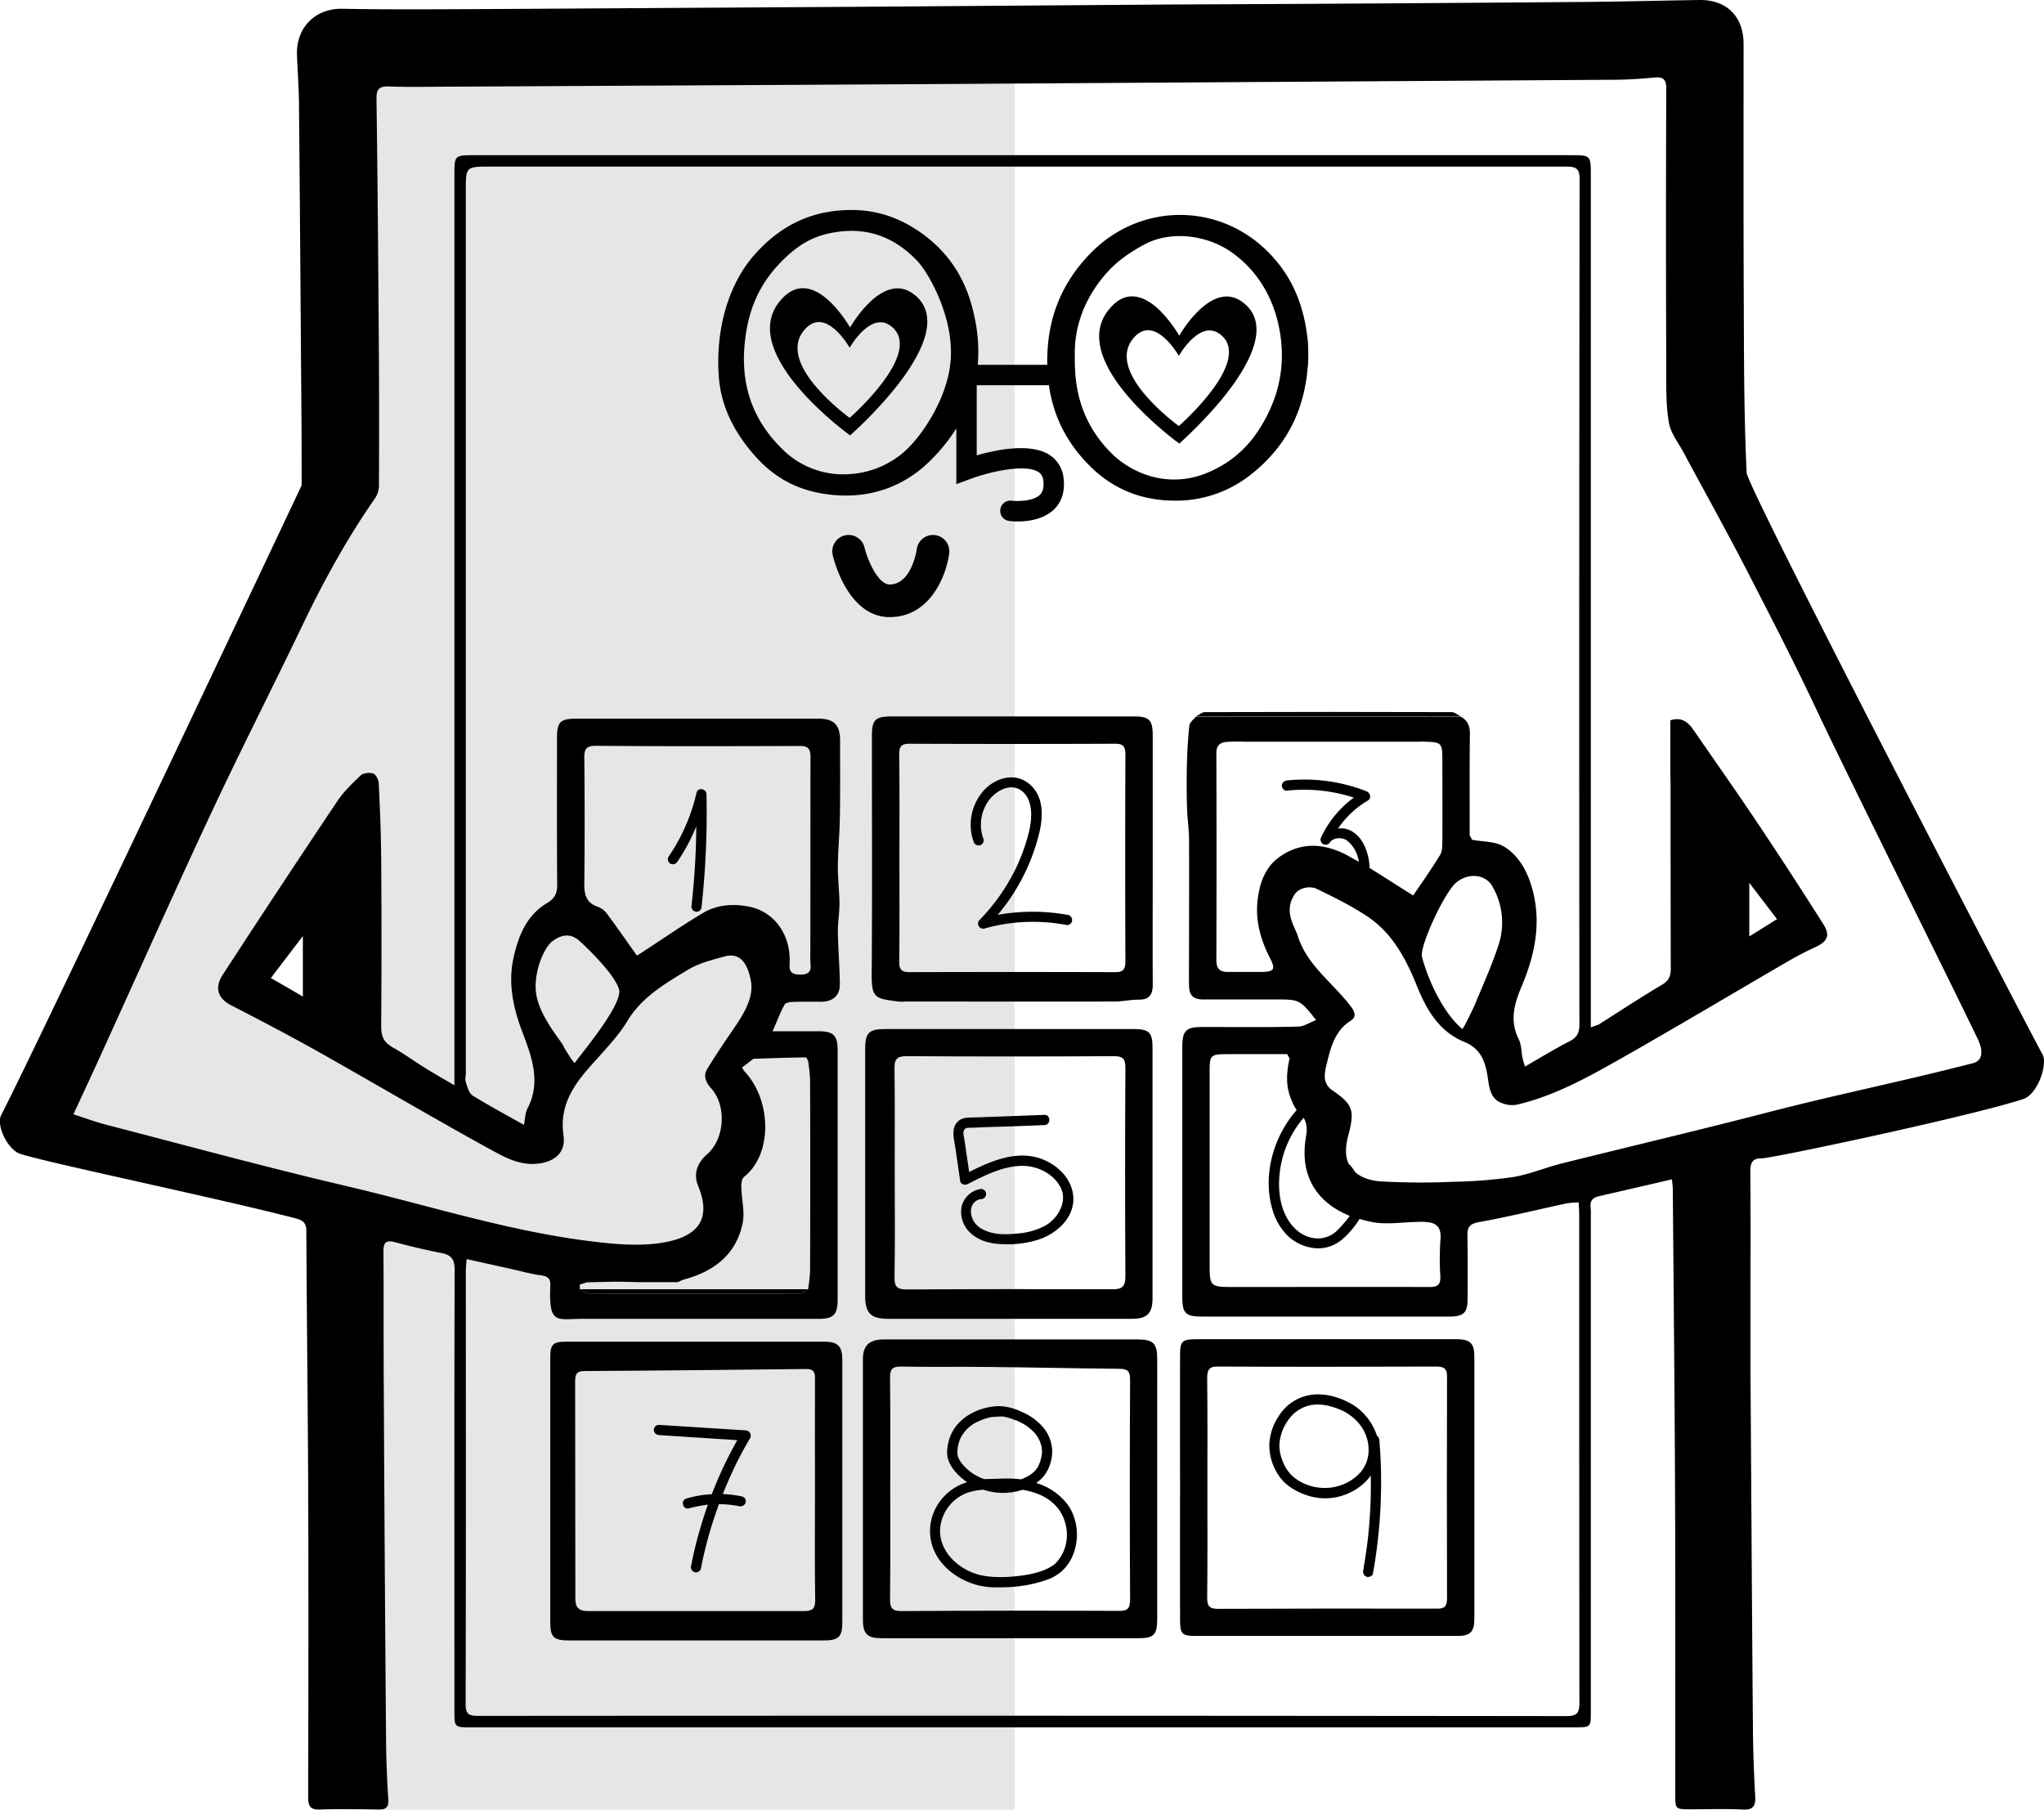 <svg id="tablet" xmlns="http://www.w3.org/2000/svg" width="1002.2" height="887.4" viewBox="0 0 1002.2 887.4">
  <defs>
    <style>
      .cls-1 {
        opacity: 0.1;
      }
    </style>
  </defs>
  <path class="cls-1" d="M203.9,117.5v226L47.1,642.2l159,49.9V983.7H535.9V117.5Zm-4.3,483.4-43.2-20.1,43.2-54.9Z" transform="translate(-38.4 -96.3)"/>
  <g>
    <path d="M624.8,447.6H754.6c-1.4-.7-2.9-2.1-4.3-2.1q-60.6-.2-121.2,0C627.7,445.5,626.3,446.9,624.8,447.6Z" transform="translate(-38.4 -96.3)"/>
    <path d="M327.1,730.6q51.6.1,103.2,0c1.4,0,2.9-1.4,4.3-2.1H322.7C324.2,729.2,325.6,730.6,327.1,730.6Z" transform="translate(-38.4 -96.3)"/>
    <path d="M595.8,753.1H471.7c-7,0-10.2,3-10.2,9.5v128c0,6.9,2.2,9,8.9,9H596.8c7.3,0,9-1.7,9-9.3V762.8C605.8,754.9,603.9,753.1,595.8,753.1Zm-9.1,133.1q-53.1-.2-106.2.1c-4.5,0-5.7-1.3-5.7-5.7.2-18.1.1-36.2.1-54.2s.1-36.6-.1-54.8c0-3.8,1.1-5.2,5.1-5.2,14.3.3,28.7,0,43,.2,21.4.2,42.8.7,64.2.9,4.1,0,5.4,1.1,5.4,5.3q-.3,54,0,107.9C592.5,885.4,590.9,886.3,586.7,886.2Z" transform="translate(-38.4 -96.3)"/>
    <path d="M594.3,600.9H472.4c-7.9,0-9.8,1.8-9.8,9.8V732c0,8.2,2.9,11,11.2,11H593.4c7.4,0,10.1-2.7,10.1-10V610C603.5,602.6,601.8,600.9,594.3,600.9ZM583.6,728.5c-33.5-.1-67.1-.1-100.6.1-4.6,0-6.1-1.2-6-6,.3-17.1.1-34.2.1-51.4s.1-33.9-.1-50.9c-.1-4.4,1-6.1,5.8-6.1,33.9.2,67.9.2,101.8,0,4.5,0,5.6,1.4,5.6,5.8q-.3,51.2,0,102.3C590.2,727.3,588.4,728.6,583.6,728.5Z" transform="translate(-38.4 -96.3)"/>
    <path d="M442.4,754.2H316c-6.6,0-7.8,1.4-7.8,7.9V891.9c0,7.1,1.7,8.8,8.9,8.8H442.4c7.2,0,9-1.8,9-8.8V763.2C451.4,756.4,449.3,754.2,442.4,754.2Zm-9.8,132.1H327c-5,.1-6.6-1.9-6.5-6.5q0-53.1-.1-106.2c0-3.5.8-5,4.7-5,36.1-.2,72.2-.6,108.3-1,3.9-.1,4.7,1.5,4.6,4.9-.1,18.1,0,36.2,0,54.3s-.2,36.1.1,54.2C438.1,885.2,436.7,886.3,432.6,886.3Z" transform="translate(-38.4 -96.3)"/>
    <path d="M761.3,761.5c0-6.4-2-8.4-8.3-8.5H624.4c-6.4.1-7.4,1.1-7.4,7.6-.1,21.6,0,43.3,0,64.9s-.1,43.6,0,65.4c0,6.5,1,7.6,7.4,7.6H753c6.3,0,8.3-2,8.3-8.4ZM747.9,880.1c0,4-1.3,5.1-5.1,5q-53.7-.1-107.3.1c-4.5,0-5.2-1.7-5.2-5.6.2-17.9.1-35.8.1-53.7s.1-35.7-.1-53.6c0-4.1.7-6,5.4-5.9,35.6.2,71.2.1,106.8,0,4.1,0,5.5,1,5.4,5.3C747.8,807.8,747.8,844,747.9,880.1Z" transform="translate(-38.4 -96.3)"/>
    <path d="M603.6,457.2c0-7.9-1.6-9.6-9.4-9.6H475.7c-8.2,0-9.8,1.6-9.8,9.7,0,39,.2,77.9-.1,116.9-.1,11.9,2.1,11.7,12.9,13.2a25.4,25.4,0,0,0,3.9,0c34.1,0,68.2.1,102.3,0,3.8,0,7.7-.9,11.6-.9,5.8.1,7.2-2.8,7.1-8-.1-20.1,0-40.3,0-60.4ZM584.9,573c-33.5-.1-67.1-.1-100.6,0-4,0-5-1.4-5-5.2.2-17.1.1-34.2.1-51.4s.1-33.5-.1-50.3c0-3.8,1.1-5.1,5-5.1q50.4.2,100.6,0c4.3-.1,5.3,1.4,5.3,5.4q-.2,50.7,0,101.2C590.2,571.7,589.1,573.1,584.9,573Z" transform="translate(-38.4 -96.3)"/>
  </g>
  <path d="M384.8,485.7c-.1-2.7-4.3-3.5-4.9-.6a92.3,92.3,0,0,1-13.7,31.3,2.5,2.5,0,0,0,.9,3.4,2.6,2.6,0,0,0,3.4-.9,93.7,93.7,0,0,0,9.3-17.4,370.3,370.3,0,0,1-2.4,39.4,2.6,2.6,0,0,0,2.5,2.5,2.5,2.5,0,0,0,2.5-2.5A424.1,424.1,0,0,0,384.8,485.7Z" transform="translate(-38.4 -96.3)"/>
  <path d="M562.3,545a96.4,96.4,0,0,0-34.7-.1,98.6,98.6,0,0,0,20.1-39.1c2.2-8.4,2.8-18.7-4.4-24.9s-17.1-3.2-22.8,3.3a25.1,25.1,0,0,0-4.7,24.9,2.6,2.6,0,0,0,3.1,1.7,2.5,2.5,0,0,0,1.7-3.1,20.2,20.2,0,0,1,2.2-18.3c3.5-5.2,11.2-9.7,16.8-5.1s4.9,14,3.1,20.8a91.9,91.9,0,0,1-8.5,21.4,96.1,96.1,0,0,1-15.5,20.9,2.5,2.5,0,0,0,2.4,4.2,87.8,87.8,0,0,1,39.8-1.8,2.5,2.5,0,0,0,3.1-1.7A2.6,2.6,0,0,0,562.3,545Z" transform="translate(-38.4 -96.3)"/>
  <path d="M564.6,682.5c-1-9.4-9.3-16.4-18-18.7-11.4-2.9-22.9,2.1-33,7.2l-1.5-10.2c-.3-2.1-.6-4.3-1-6.5s-.5-2.8.1-4,2.5-1,3.6-1l6.9-.3,13.5-.4,15.3-.6c3.2-.1,3.2-5.1,0-5l-29.8,1.1-7.2.2c-2.2.1-4.3.6-5.8,2.3-3,3.3-1.5,8.5-.9,12.4l2.4,16.5c.3,1.6,2.4,2.1,3.7,1.4,8.5-4.3,17.7-9.1,27.5-8.9,7.2.2,14.8,4.1,18.1,10.7s-1.1,14.8-7.4,18.5a33.7,33.7,0,0,1-13.2,3.9c-4.8.5-9.9.8-14.6-.7s-7.6-4-8.6-8.1,1.2-7.6,4.7-8a2.5,2.5,0,0,0,2.5-2.5,2.5,2.5,0,0,0-2.5-2.5,11.4,11.4,0,0,0-9.6,9.1,14.1,14.1,0,0,0,5,13c4.4,3.7,9.9,4.9,15.5,5a50.1,50.1,0,0,0,16.8-2.1C556.5,701.4,565.7,693.2,564.6,682.5Z" transform="translate(-38.4 -96.3)"/>
  <path d="M1039.8,613.2c-3.6-6.2-144.6-277.3-145-285.1-1.3-27.5-1.3-55.1-1.4-82.6-.2-42.5-.1-85-.1-127.6,0-13.4-8.2-21.7-21.4-21.6-21,.3-42.1.9-63.1,1q-97.5.8-195.1,1.2L463.4,99.6l-177.8,1.1c-26.5.1-52.9.4-79.4-.1-13.3-.2-22.5,9.2-22.2,22.3.3,8.6,1,17.1,1,25.6.5,50.5.8,101,1.2,151.5.1,17.2.1,17.2.1,34.3,0,0-132.1,279.8-147.3,308.7-2.5,4.9,2.6,15.6,8.1,18.6s97.9,22.1,136.5,32.2c3.2.9,4.9,2,5,5.9.2,41.6.7,83.1.9,124.6.2,51.1.1,102.2,0,153.3,0,4.6,1.2,6.2,5.9,6,9.5-.3,19-.2,28.5,0,3.6.1,5.1-1,4.9-4.8-.6-9.2-1-18.5-1.1-27.8q-.7-84.7-1.1-169.4c-.2-23.8,0-47.7-.2-71.6,0-4.8,1.5-5.7,6-4.5,7.3,2,14.8,3.7,22.2,5.2,5.1.9,6.8,3.1,6.7,8.5-.2,72-.1,144-.1,215.9,0,8.2,0,8.2,7.9,8.2H810.5c7.9,0,7.9,0,7.9-7.7V692.3a25.4,25.4,0,0,0-.1-3.9c-.4-3.2,1-4.8,4-5.5l35.9-8.3c.2,2.3.4,3.7.4,5.2.4,49.2.9,98.3,1.1,147.5s.1,99.2.1,148.8c0,7.4,0,7.4,7.7,7.4s16.8-.3,25.1.1c5.4.4,6.7-1.7,6.4-6.6-.6-10.6-1-21.2-1.1-31.8-.5-58.3-.8-116.6-1.2-174.9V730.6c0-19.8.1-39.6-.1-59.3,0-4.1.5-7.1,5.5-7s104.1-21,128.4-29.1C1037.6,632.8,1042.6,617.9,1039.8,613.2ZM806.5,937.8q-266.8-.3-533.7-.1c-4.4,0-6.1-.8-6.1-5.7.2-70.9.1-141.7.1-212.6,0-1.6.2-3.2.4-5.7l22.5,5c4.5,1,9,2.3,13.5,2.9s5.2,2,5,5.8c-.7,18.7,3.3,15.6,15.9,15.6H439.9c7.1,0,9.2-2,9.2-9.3V611.2c0-7.2-2.1-9.2-9.3-9.2H417.2c2.3-5.2,3.8-9.3,5.9-13.1.5-.9,2.6-1.3,4-1.3,4.6-.2,9.3-.1,13.9-.1,6.2-.1,9.4-3.2,9.2-9.3-.2-8.3-.8-16.7-1-25,0-4.6.8-9.2.8-13.9s-.8-12.2-.8-18.3c.1-8.1.9-16.3,1-24.4.2-12.4.1-24.8.1-37.1,0-7.8-3-10.8-10.7-10.8H321c-7.9,0-9.5,1.6-9.5,9.5,0,24.1-.1,48.1.1,72.2,0,4.2-1.4,6.6-5.1,8.8-9.8,5.9-13.8,15.7-16.2,26.3-2.9,12.4-.4,24.5,3.9,36s9.9,24.8,2.9,38.2c-1.2,2.2-1.2,5-1.8,8.2-8.7-4.9-17.1-9.4-25.2-14.4-1.7-1.1-2.5-4-3.2-6.2s-.1-2.9-.1-4.4V187.7c0-9,.7-9.7,10-9.7H806.5c4.8,0,6.4,1.1,6.4,6.1q-.3,207.3-.1,414.5c0,4.1-1.1,6.4-4.8,8.3-7.3,3.7-14.2,8-21.9,12.4-.6-2-1-3.3-1.3-4.7s-.4-6.1-1.7-8.6c-4.6-9.2-2.3-17.3,1.4-26.1,7.1-16.8,10.3-34.1,3.8-52.1-2.6-7-6.7-13-12.7-16.5-4.3-2.5-10.2-2.2-15.4-3.2l-1.2-2.2c0-16.5-.1-33,.1-49.5.1-3.9-1-6.8-4.5-8.7H624.8c-1.1,1.4-3,2.7-3.2,4.2-.7,5.9-1,11.9-1.2,17.8-.2,7.5-.2,14.9,0,22.4.1,5,.9,10,1,15,.1,18.5,0,37,0,55.4,0,5.7-.1,11.4,0,17.1s3,6.9,7.7,6.8h36.3c10,0,10.7.4,18.3,10.1-3.2,1.2-6,3.2-8.8,3.2-15.6.4-31.3.2-47,.2-8,0-9.8,1.8-9.8,9.8V732.1c0,8.2,1.5,9.8,9.8,9.8H748.7c7.5,0,9.3-1.8,9.3-9.1,0-10.1.1-20.2-.1-30.3-.1-4.1.7-6,5.5-6.9,14.4-2.6,28.7-6.1,43-9.2a46.6,46.6,0,0,1,6-.5c.2,2.4.3,4.4.3,6.4q0,119.4.1,238.8C812.8,936,811.9,937.8,806.5,937.8ZM401.9,678.6c-.1-1.7.2-4.3,1.3-5.2,14.1-11.1,13.6-37.7.1-51.9a8.8,8.8,0,0,1-1-1.8l5.5-4.2c8.5-.3,17.1-.6,25.7-.7.4,0,.8,1.1,1.1,1.7a75,75,0,0,1,1,9.4c.1,31.1.1,62.1,0,93.2a75,75,0,0,1-1,9.4c-1.4.7-2.9,2.1-4.3,2.1q-51.6.1-103.2,0c-1.5,0-2.9-1.4-4.4-2.1v-2.3l3.4-1.1c5.3-.1,10.7-.3,16.1-.3l9.6.2h19l2.3-1.1c15-3.9,26.4-12.2,29.5-28.2C403.6,690.3,402,684.3,401.9,678.6ZM331.4,540.9c-5.8-2-6.6-6.2-6.5-11.8q.3-30.5,0-60.9c-.1-4.4.8-6.2,5.7-6.2,33.2.3,66.4.2,99.6.1,4.5-.1,5.6,1.3,5.6,5.7-.1,33,0,65.9-.1,98.9,0,3.4,1.6,7.5-4.9,7.5s-5.1-3.7-5.2-7.3c0-12.7-7.7-23.4-19.4-25.9-8-1.7-16.2-1.2-23.3,3.1-10.4,6.2-20.3,13.1-30.3,19.6l-1.9,1.2c-5.1-7.2-9.7-13.8-14.5-20.3A9.8,9.8,0,0,0,331.4,540.9Zm-11.1,76.5c-.6.7-4.9-6.9-5.4-7.6-.8-2.8-12.9-15.5-13.8-27.9-.7-10.2,4.3-21.2,8.2-24.1s8.5-4.3,13.1-.2,17.4,16.6,19.5,23.8S323.6,612.7,320.3,617.4Zm453-58.2c-3.3,10.3-7.9,20.3-12,30.3-.5,1.1-5,10.6-5.9,11.4-9.8-8.2-17.2-25.2-19.8-35.5-1.2-5,11-31.7,17-36.5s14.1-3.8,17.4,1.8A35.2,35.2,0,0,1,773.3,559.2Zm-63.4-37.3v-.7c-.4-7.7-4.2-17.4-12.8-18.7h-2.6A45.7,45.7,0,0,1,709,488.9c2-1.2,1.3-3.8-.6-4.6a83.6,83.6,0,0,0-39-5.3,2.7,2.7,0,0,0-2.5,2.5c0,1.3,1.2,2.7,2.5,2.5a79.2,79.2,0,0,1,32.8,3.4A51.1,51.1,0,0,0,686.1,507a2.5,2.5,0,0,0,4.3,2.5c1.5-2.3,4.8-2.6,7.2-1.7s5.3,4.7,6.3,7.9a29.9,29.9,0,0,1,.8,3.2l-6.5-3.6c-10.5-5.3-21.6-6.4-32.3,1.1-7,4.9-9.6,12.3-10.7,19.9-1.6,10.5,1.1,20.6,6,30,2.7,5.3,1.9,6.5-4.1,6.6H640.3c-3.8,0-5.5-1.6-5.5-5.8.1-33.7.1-67.5,0-101.2-.1-3.9,1.6-5.5,5-5.8a87.7,87.7,0,0,1,8.9-.1h84.5c1.3,0,2.6-.1,3.9,0,8,.2,8.5.7,8.5,8.5,0,13.6.1,27.2,0,40.8,0,2.2-.1,4.7-1.2,6.4-4.3,7-9.1,13.8-13.1,19.7C724.3,531.1,717.2,526.4,709.9,521.9Zm34.7,199.9c.3,4.6-1.4,5.7-5.7,5.6-31.7-.1-63.3,0-95,0-12.4,0-12.4,0-12.4-12.2V621.9c0-8.2.4-8.6,8.4-8.7h29.6l1.2,2.1c-1.6,7.1-2,14,1.1,20.8a17.6,17.6,0,0,0,2.4,4.5c-11.3,12.8-16.7,31.5-12.1,48.1a29.8,29.8,0,0,0,7.6,13.5,22.6,22.6,0,0,0,12.9,6.1,18,18,0,0,0,13.7-4.1,38.4,38.4,0,0,0,5.6-5.8,34.7,34.7,0,0,0,3.1-4.4,56.5,56.5,0,0,0,7.1,1.7c6.8,1.1,13.9-.1,20.9-.2a32.5,32.5,0,0,1,5.4.1c4.9.5,6.7,3.2,6.3,8.3A132.2,132.2,0,0,0,744.6,721.8Zm-46-27.2a58,58,0,0,1-4.7,5.2,13.5,13.5,0,0,1-10.8,3.7c-8.5-1-14-8.3-16.2-16.1s-1.6-17.2.9-25.3a50.5,50.5,0,0,1,9.8-17.7c1.6,2.7,1.8,5.7,1.1,9.6-3.4,20.3,6.8,32.6,21.5,38.5Zm307.3-77c-31.9,8.3-68.1,15.7-100.1,24-33.9,8.8-68,16.8-102,25.3-7.9,2-15.6,5.3-23.6,6.6a237.8,237.8,0,0,1-29.3,2.3,350.3,350.3,0,0,1-35.5-.2c-4.6-.3-9.3-1.6-12.6-4.6a18.1,18.1,0,0,0-3.2-4.1l-.3-.8c-1.5-3.6-1-8.7.1-12.7,3.3-12.5,2.6-15.4-7.8-22.5-5.2-3.6-3.6-9.1-2.6-13.3,1.9-7.8,4-16,11.7-20.8,2.5-1.6,2.4-3.8.3-6.6-8.9-11.9-21.6-20.3-26.2-34.7-1.6-5.2-7.1-11.9-1.8-20.4,2.2-3.5,7.6-4.6,11.1-2.9,8.2,4,16.6,8.1,24.3,13.2,12.5,8.1,19.3,20.9,24.7,34.3,4.8,11.9,11,22.6,23.5,27.6,8.4,3.5,10.3,10.5,11.4,18.2.7,5.1,1.6,10.1,7.3,11.9a13.2,13.2,0,0,0,6.8.6c19.3-4.5,36.3-14.3,53.3-23.9,26.7-15.2,53-30.9,79.5-46.3a152.5,152.5,0,0,1,13.9-7.2c5.6-2.7,7-5.6,3.8-10.8q-15.6-24.7-31.9-49.1c-10.5-15.7-21.4-31.2-32.2-46.8-2.5-3.5-5.5-6.1-11.1-4.4,0,8.7-.1,17.5,0,26.3,0,1.5.1,3,.1,4.5q0,45.6.1,91.2c0,3.8-1.2,5.9-4.5,7.8-10.4,6.2-20.5,12.8-30.7,19.3-.9.5-2,.7-4,1.5V181.8c0-9.2-.2-9.4-9.4-9.4H270.9c-9.6,0-9.7.1-9.7,9.7V628.5c-5.9-3.5-10.7-6.2-15.3-9.1s-9.6-6.5-14.6-9.3-6-5.7-6-10.8q.3-41.1,0-82.2c-.1-12.3-.6-24.6-1.2-36.8-.1-1.7-1.4-4.2-2.7-4.7s-4.7-.4-6,.8c-4.3,4.1-8.7,8.3-11.9,13.2q-28.2,42.1-55.9,84.7c-4.2,6.4-2.3,11.7,4.2,15,14.4,7.4,28.7,14.9,42.8,22.8,27.7,15.6,55.1,31.8,82.9,47.1,7.2,3.9,14.5,8.4,23.5,7.8s14.9-5.3,13.7-13.8c-2.5-17.2,7.5-27.9,17.6-39,4.8-5.4,9.8-10.8,13.5-16.9,7.1-12,18.6-18.6,29.8-25.4,5.4-3.3,11.9-4.9,18.1-6.6,7.8-2.2,11.4,3.8,12.9,12.2s-4.1,16.9-9.2,24.3-8.3,12.3-12.2,18.6c-2.2,3.6-.6,6.8,2,9.7,7.6,8.6,6.5,24.7-2.1,32.2-4.7,4.1-6.9,9.4-4.4,15.5,7.4,18-2.2,25.1-16.6,27.7-9.9,1.8-20.5,1.2-30.6.1-43.2-4.6-84.4-18.2-126.5-28-39.2-9.2-78-19.8-117-29.9-5.1-1.4-10.2-3.2-15.6-5,3.8-8.2,7.5-16.1,11.1-24,18.8-41.1,37.1-82.4,56.3-123.4,14.5-31,30.1-61.5,44.9-92.4,10.4-21.7,21.9-42.6,35.6-62.3a11.3,11.3,0,0,0,1.9-6.2c.1-20.1.1-40.3,0-60.4-.3-43-.6-86.1-1.2-129.1-.1-5,1.4-6.4,6.3-6.2,10,.4,20.1.1,30.2.1l224.7-1.2,172.2-1.1,175-1.1c6.1-.1,12.2-.5,18.3-1.1,4.5-.4,5.7,1.2,5.7,5.6q-.3,68.9,0,137.6c0,8.8-.2,17.6,1.3,26.2.9,5.1,4.7,9.8,7.3,14.7,10.3,19.2,20.9,38.2,30.9,57.6,12,23.3,24,46.6,35.1,70.3,15.6,33,68.5,139.2,78.4,160.1C1010.3,610.5,1011.2,616.2,1005.9,617.6ZM896.1,555.5V529.2L909.7,547Zm-709.2-.2V585c-5.5-3.3-10.3-6-15.7-9.1Z" transform="translate(-38.4 -96.3)"/>
  <path d="M406.2,801.5a2.6,2.6,0,0,0-2.1-3.8L361.5,795a2.5,2.5,0,0,0-2.5,2.5,2.6,2.6,0,0,0,2.5,2.5l38.4,2.5A200.1,200.1,0,0,0,387.4,829a51.9,51.9,0,0,0-12.4,2.1c-3.1.9-1.8,5.7,1.3,4.8a71.2,71.2,0,0,1,9.2-1.8q-2.7,7.6-4.8,15.3c-1.4,5-2.5,9.9-3.5,15a2.5,2.5,0,0,0,4.8,1.3,205.5,205.5,0,0,1,8.9-31.8,48.5,48.5,0,0,1,10,1,2.7,2.7,0,0,0,3.1-1.8,2.4,2.4,0,0,0-1.8-3,58.9,58.9,0,0,0-9.4-1.2c1.9-4.7,3.9-9.3,6.1-13.9S403.6,805.9,406.2,801.5Z" transform="translate(-38.4 -96.3)"/>
  <path d="M564.2,838.1a20.7,20.7,0,0,0-2.7-4.5,30,30,0,0,0-15-10.1l1.5-1.2c4.2-3.4,6.4-9.3,6.3-14.7a18.9,18.9,0,0,0-4.6-11.6,28.5,28.5,0,0,0-10.6-7.5,27.3,27.3,0,0,0-10.8-2.7c-8.3.2-16.9,3.8-21.8,10.7a21.2,21.2,0,0,0-3,6.7c-.7,2.8-1.1,6-.2,8.8,1.5,4.5,5.3,8.4,9.3,11.1A25.8,25.8,0,0,0,497.1,836a24,24,0,0,0,0,22.1c3.4,6.5,9.6,11.4,16.4,14.1s12,2.6,18.1,2.4a65.5,65.5,0,0,0,19.1-3.3,22.6,22.6,0,0,0,7.4-3.8,21,21,0,0,0,6-7.8A26.6,26.6,0,0,0,564.2,838.1ZM510,813.9a13.5,13.5,0,0,1-1.9-3.3,9.7,9.7,0,0,1-.2-3.8,17.3,17.3,0,0,1,1.6-5.6,17.6,17.6,0,0,1,8.8-8l2.3-1,2.8-.8,1.5-.3h.9l2.5-.2h1.9l1.1.2a33.8,33.8,0,0,1,4.2,1.3l1,.4h.3l.4.2,2.4,1.2a20.5,20.5,0,0,1,3.9,2.7,15,15,0,0,1,5.3,7.7,11.7,11.7,0,0,1,.4,5,19.3,19.3,0,0,1-1.8,5.8c-1.7,3.1-5,5.1-8.4,6.3a66.2,66.2,0,0,0-7.7-.4l-10.3.3A24,24,0,0,1,510,813.9Zm51,39.7a19.9,19.9,0,0,1-4,8.1,8.6,8.6,0,0,1-1.3,1.4l-.6.5h0l-.4.3a22.8,22.8,0,0,1-3,1.7c-4.6,2.2-10.6,3.2-16,3.7a64.2,64.2,0,0,1-8.8.3,41.8,41.8,0,0,1-7.2-.8c-11.9-2.5-23.3-13.6-19.7-26.6a20.5,20.5,0,0,1,13.3-14.1,30.2,30.2,0,0,1,7.3-1.3,30.5,30.5,0,0,0,18.9.1h.6c5.2.9,10.2,2.7,14.2,6.1a20.6,20.6,0,0,1,2.9,3A21.5,21.5,0,0,1,561,853.6Z" transform="translate(-38.4 -96.3)"/>
  <path d="M715.5,816.9c-.1-4.8-.4-9.6-.8-14.4a2.7,2.7,0,0,0-1.2-2.2,27.9,27.9,0,0,0-14.8-16.8c-5.6-2.7-12.1-4.2-18.2-3.1a22.5,22.5,0,0,0-14.8,9.8,27.7,27.7,0,0,0-4.9,13.6,26.3,26.3,0,0,0,4.7,16.2c2.9,4.4,7.7,7.3,12.5,9.1a27.9,27.9,0,0,0,15.4,1.4,28.7,28.7,0,0,0,13.9-7,22.4,22.4,0,0,0,3.2-3.7,236.5,236.5,0,0,1-1.6,32.6c-.6,4.7-1.3,9.4-2.1,14a2.7,2.7,0,0,0,1.7,3.1c1.3.3,2.9-.4,3.1-1.7A255.7,255.7,0,0,0,715.5,816.9Zm-9.9,1.2a22.9,22.9,0,0,1-10.7,6.8c-8.1,2.5-17.7.4-23.7-5.7a19.9,19.9,0,0,1-4-6.7,20.3,20.3,0,0,1-1.5-7.3,22.4,22.4,0,0,1,4.3-12.5,17.5,17.5,0,0,1,10.3-7.2c4.4-1.1,9.1-.2,13.3,1.3,8.5,2.9,15.4,10.1,15.8,19.4A16.6,16.6,0,0,1,705.6,818.1Z" transform="translate(-38.4 -96.3)"/>
  <g>
    <path d="M649.3,245.8c-15.9-14.8-32.7,15.1-32.7,15.1s-18.8-33.5-35-12.2c-19.7,25.8,35,65.1,35,65.1S671.2,266.2,649.3,245.8Zm-32.9,59.4s-35.6-25.6-22.8-42.4c10.5-13.8,22.8,8,22.8,8s10.9-19.4,21.2-9.8C651.9,274.3,616.4,305.2,616.4,305.2Z" transform="translate(-38.4 -96.3)"/>
    <path d="M487.9,241.8c-15.9-14.8-32.7,15.1-32.7,15.1s-18.8-33.5-35-12.2c-19.7,25.8,35,65.1,35,65.1S509.8,262.2,487.9,241.8ZM455,301.2s-35.6-25.6-22.8-42.4c10.5-13.8,22.8,8,22.8,8s10.9-19.4,21.2-9.8C490.5,270.3,455,301.2,455,301.2Z" transform="translate(-38.4 -96.3)"/>
    <path d="M679.6,263.2c-1.7-16-6.9-31.1-20.1-44-24.5-23.9-62.4-23.1-86.1,1-15.8,16-21.8,34.4-21.5,54.5v.5H517.8a78.5,78.5,0,0,0-1.6-23.5c-3.3-16-10.8-30.5-26.7-41.6-9.1-6.3-19.5-10.5-32-10.8-20.9-.5-36,7.8-47.6,20.2-14.5,15.2-20.9,38.8-19,62.2,1.2,14.1,7.5,26.8,17.9,38.4s22.7,17.7,39.3,19c19.4,1.5,35.2-5.6,46.7-17.2a87.6,87.6,0,0,0,12.5-15.5v27.3l6.8-2.5c9.3-3.5,26.5-7.5,33.2-3.6a5.2,5.2,0,0,1,2.6,4c.7,4.9-1,6.7-1.6,7.3-3.4,3.4-11.5,3.2-14.1,2.9a5,5,0,0,0-1.3,9.9,28.8,28.8,0,0,0,4.6.3c5,0,12.8-1,17.9-6.1,2.7-2.7,5.6-7.6,4.4-15.8a15.3,15.3,0,0,0-7.4-11.1c-9.5-5.5-25.8-2.1-35.1.6V285.2h35.4c2.1,14.8,8.5,28.4,20.9,40.4,10.4,10.1,24.1,16.3,41.3,16.2a58.8,58.8,0,0,0,36.7-12.7c18.6-14.6,26.4-32.9,28-52.9C680,275.3,679.9,264.1,679.6,263.2Zm-175,8.5c-1,20.1-15.4,40.2-24,47.1a44.7,44.7,0,0,1-25.9,10A42.1,42.1,0,0,1,423,317.5c-18-17-22.1-36.8-18.8-58,1.9-12.1,6.5-23.3,15.7-33.2s17.8-15.3,31.8-16.6c15.9-1.4,27.5,5.2,36.4,14.5C493.1,229.3,505.7,250.5,504.6,271.7Zm150.2,36.6a53.8,53.8,0,0,1-23.7,19.5c-18.9,8.3-37,1.2-47.5-9-13.6-13.5-18.5-29.2-18.2-47.3-.5-14.3,4.4-28.8,15.8-41.6,4.7-5.3,11.2-9.9,18.1-13.6,12.9-7.1,30.9-4.9,43.1,3.8s19.2,20.8,22.4,33.5C669.5,272.6,666.5,291,654.8,308.3Z" transform="translate(-38.4 -96.3)"/>
    <path d="M474.6,398.9c-20.1,0-27.2-27.3-27.9-30.4a8,8,0,0,1,15.6-3.7c1.5,6.3,6.7,18.1,12.3,18.1,10.8,0,13.3-17.1,13.3-17.3a8,8,0,0,1,15.9,2.1C502.4,378.5,494.5,398.9,474.6,398.9Z" transform="translate(-38.4 -96.3)"/>
  </g>
</svg>
